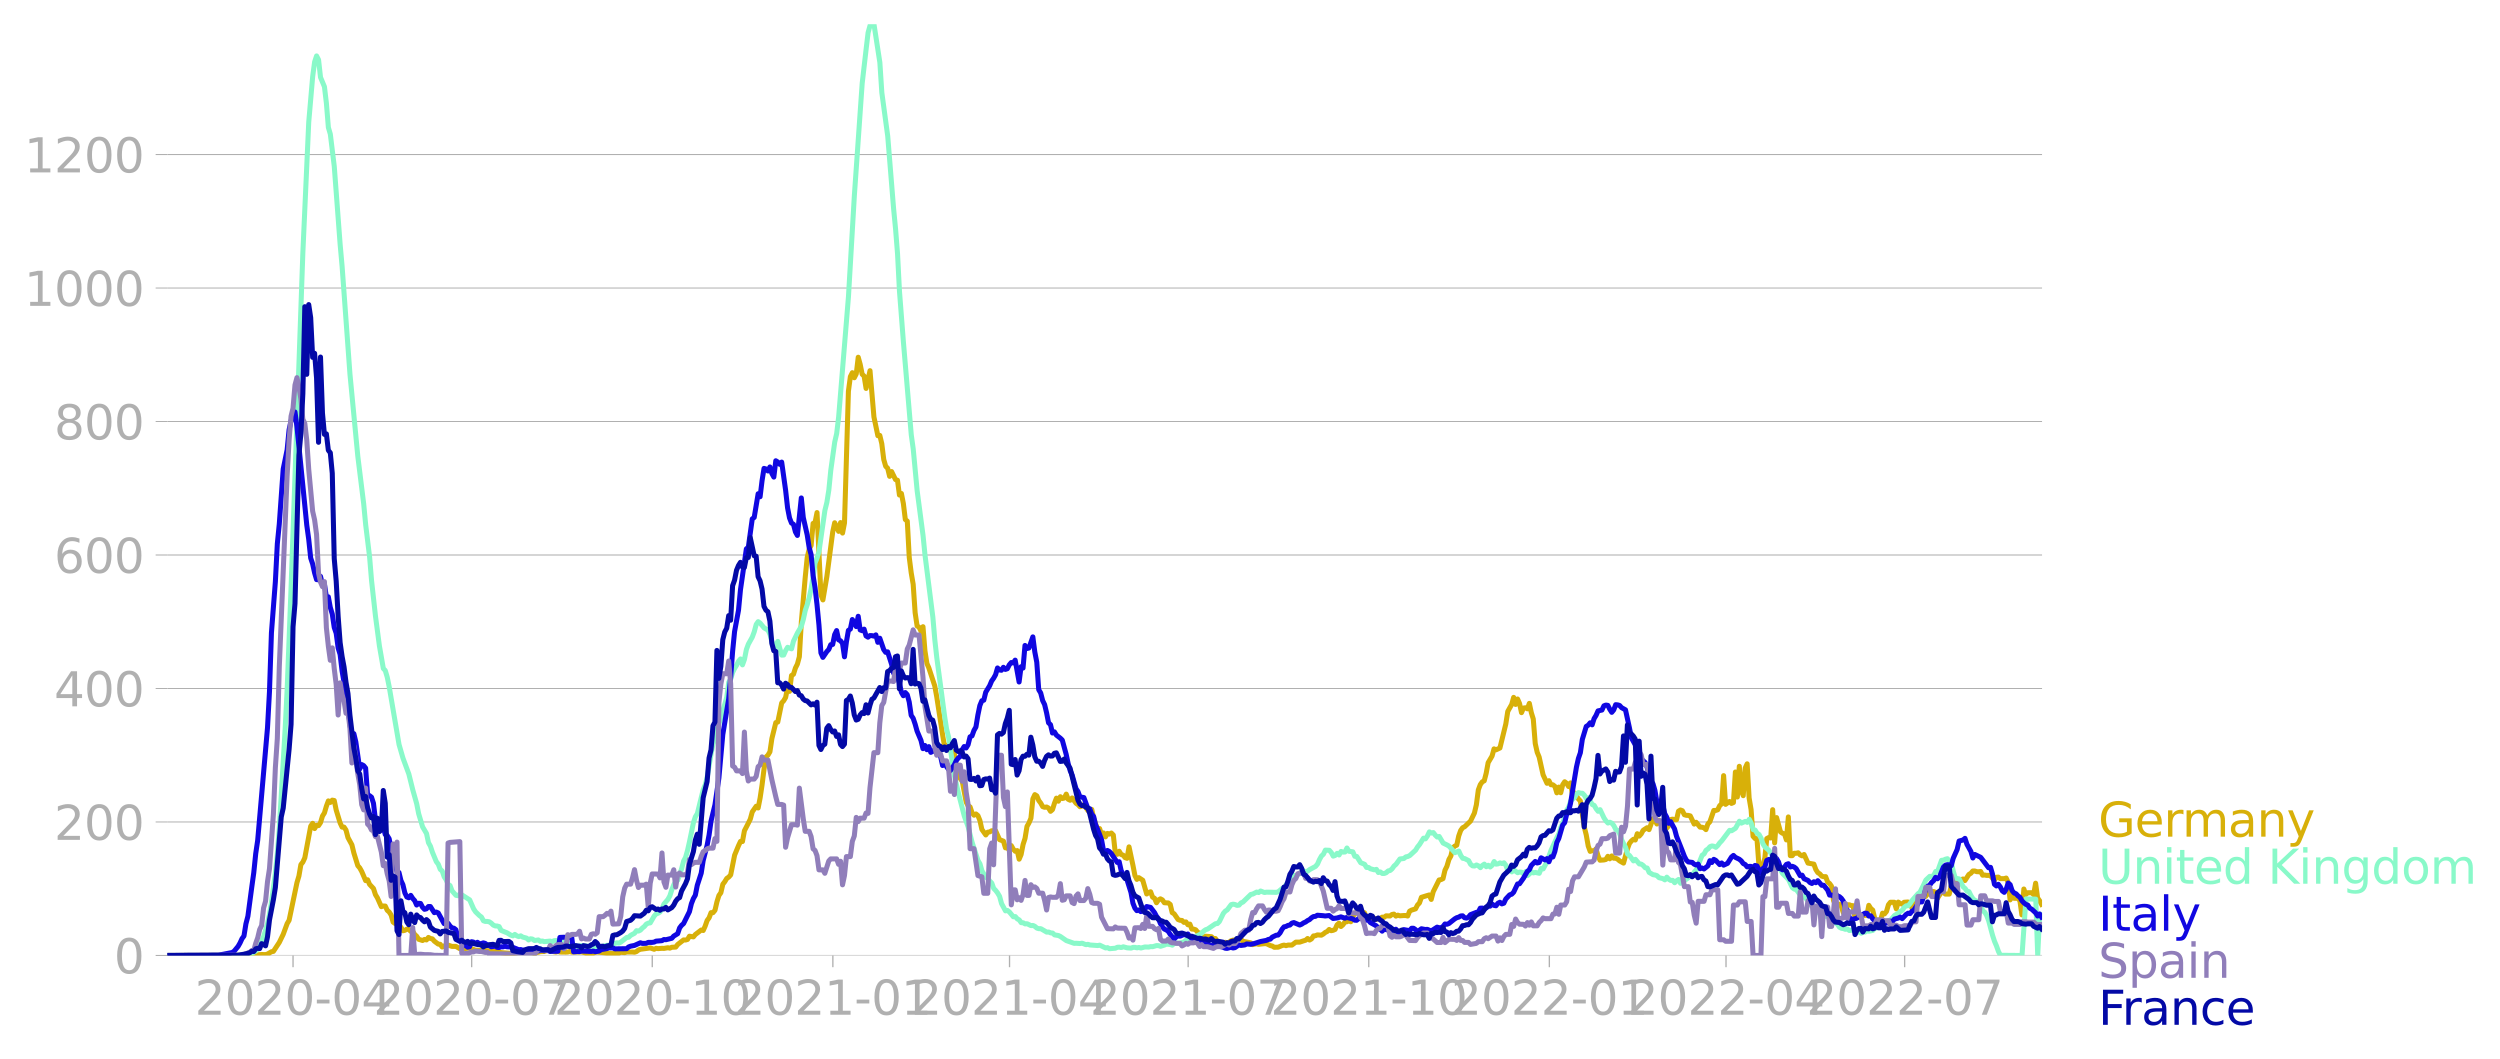 <svg xmlns:xlink="http://www.w3.org/1999/xlink" width="992.186" height="420.211" viewBox="0 0 744.14 315.158" xmlns="http://www.w3.org/2000/svg"><defs><style>*{stroke-linejoin:round;stroke-linecap:butt}</style></defs><g id="figure_1"><path d="M0 315.158h744.14V0H0v315.158z" style="fill:none" id="patch_1"/><g id="axes_1"><path d="M49.83 284.4h558V7.2h-558v277.2z" style="fill:none" id="patch_2"/><g id="matplotlib.axis_1"><g id="xtick_1"><g id="line2d_1"><defs><path id="m8f42b41499" d="M0 0v3.5" style="stroke:#b0b0b0;stroke-width:.4"/></defs><use xlink:href="#m8f42b41499" x="87.225" y="284.4" style="fill:#b0b0b0;stroke:#b0b0b0;stroke-width:.4"/></g><g style="fill:#b0b0b0" transform="matrix(.14 0 0 -.14 57.977 302.038)" id="text_1"><defs><path id="DejaVuSans-32" d="M1228 531h2203V0H469v531q359 372 979 998 621 627 780 809 303 340 423 576 121 236 121 464 0 372-261 606-261 235-680 235-297 0-627-103-329-103-704-313v638q381 153 712 231 332 78 607 78 725 0 1156-363 431-362 431-968 0-288-108-546-107-257-392-607-78-91-497-524-418-433-1181-1211z" transform="scale(.016)"/><path id="DejaVuSans-30" d="M2034 4250q-487 0-733-480-245-479-245-1442 0-959 245-1439 246-480 733-480 491 0 736 480 246 480 246 1439 0 963-246 1442-245 480-736 480zm0 500q785 0 1199-621 414-620 414-1801 0-1178-414-1799Q2819-91 2034-91q-784 0-1198 620-414 621-414 1799 0 1181 414 1801 414 621 1198 621z" transform="scale(.016)"/><path id="DejaVuSans-2d" d="M313 2009h1684v-512H313v512z" transform="scale(.016)"/><path id="DejaVuSans-34" d="M2419 4116 825 1625h1594v2491zm-166 550h794V1625h666v-525h-666V0h-628v1100H313v609l1940 2957z" transform="scale(.016)"/></defs><use xlink:href="#DejaVuSans-32"/><use xlink:href="#DejaVuSans-30" x="63.623"/><use xlink:href="#DejaVuSans-32" x="127.246"/><use xlink:href="#DejaVuSans-30" x="190.869"/><use xlink:href="#DejaVuSans-2d" x="254.492"/><use xlink:href="#DejaVuSans-30" x="290.576"/><use xlink:href="#DejaVuSans-34" x="354.199"/></g></g><g id="xtick_2"><use xlink:href="#m8f42b41499" x="140.395" y="284.4" style="fill:#b0b0b0;stroke:#b0b0b0;stroke-width:.4" id="line2d_2"/><g style="fill:#b0b0b0" transform="matrix(.14 0 0 -.14 111.147 302.038)" id="text_2"><defs><path id="DejaVuSans-37" d="M525 4666h3000v-269L1831 0h-659l1594 4134H525v532z" transform="scale(.016)"/></defs><use xlink:href="#DejaVuSans-32"/><use xlink:href="#DejaVuSans-30" x="63.623"/><use xlink:href="#DejaVuSans-32" x="127.246"/><use xlink:href="#DejaVuSans-30" x="190.869"/><use xlink:href="#DejaVuSans-2d" x="254.492"/><use xlink:href="#DejaVuSans-30" x="290.576"/><use xlink:href="#DejaVuSans-37" x="354.199"/></g></g><g id="xtick_3"><use xlink:href="#m8f42b41499" x="194.15" y="284.4" style="fill:#b0b0b0;stroke:#b0b0b0;stroke-width:.4" id="line2d_3"/><g style="fill:#b0b0b0" transform="matrix(.14 0 0 -.14 164.902 302.038)" id="text_3"><defs><path id="DejaVuSans-31" d="M794 531h1031v3560L703 3866v575l1116 225h631V531h1031V0H794v531z" transform="scale(.016)"/></defs><use xlink:href="#DejaVuSans-32"/><use xlink:href="#DejaVuSans-30" x="63.623"/><use xlink:href="#DejaVuSans-32" x="127.246"/><use xlink:href="#DejaVuSans-30" x="190.869"/><use xlink:href="#DejaVuSans-2d" x="254.492"/><use xlink:href="#DejaVuSans-31" x="290.576"/><use xlink:href="#DejaVuSans-30" x="354.199"/></g></g><g id="xtick_4"><use xlink:href="#m8f42b41499" x="247.905" y="284.4" style="fill:#b0b0b0;stroke:#b0b0b0;stroke-width:.4" id="line2d_4"/><g style="fill:#b0b0b0" transform="matrix(.14 0 0 -.14 218.657 302.038)" id="text_4"><use xlink:href="#DejaVuSans-32"/><use xlink:href="#DejaVuSans-30" x="63.623"/><use xlink:href="#DejaVuSans-32" x="127.246"/><use xlink:href="#DejaVuSans-31" x="190.869"/><use xlink:href="#DejaVuSans-2d" x="254.492"/><use xlink:href="#DejaVuSans-30" x="290.576"/><use xlink:href="#DejaVuSans-31" x="354.199"/></g></g><g id="xtick_5"><use xlink:href="#m8f42b41499" x="300.492" y="284.4" style="fill:#b0b0b0;stroke:#b0b0b0;stroke-width:.4" id="line2d_5"/><g style="fill:#b0b0b0" transform="matrix(.14 0 0 -.14 271.244 302.038)" id="text_5"><use xlink:href="#DejaVuSans-32"/><use xlink:href="#DejaVuSans-30" x="63.623"/><use xlink:href="#DejaVuSans-32" x="127.246"/><use xlink:href="#DejaVuSans-31" x="190.869"/><use xlink:href="#DejaVuSans-2d" x="254.492"/><use xlink:href="#DejaVuSans-30" x="290.576"/><use xlink:href="#DejaVuSans-34" x="354.199"/></g></g><g id="xtick_6"><use xlink:href="#m8f42b41499" x="353.662" y="284.4" style="fill:#b0b0b0;stroke:#b0b0b0;stroke-width:.4" id="line2d_6"/><g style="fill:#b0b0b0" transform="matrix(.14 0 0 -.14 324.414 302.038)" id="text_6"><use xlink:href="#DejaVuSans-32"/><use xlink:href="#DejaVuSans-30" x="63.623"/><use xlink:href="#DejaVuSans-32" x="127.246"/><use xlink:href="#DejaVuSans-31" x="190.869"/><use xlink:href="#DejaVuSans-2d" x="254.492"/><use xlink:href="#DejaVuSans-30" x="290.576"/><use xlink:href="#DejaVuSans-37" x="354.199"/></g></g><g id="xtick_7"><use xlink:href="#m8f42b41499" x="407.417" y="284.4" style="fill:#b0b0b0;stroke:#b0b0b0;stroke-width:.4" id="line2d_7"/><g style="fill:#b0b0b0" transform="matrix(.14 0 0 -.14 378.17 302.038)" id="text_7"><use xlink:href="#DejaVuSans-32"/><use xlink:href="#DejaVuSans-30" x="63.623"/><use xlink:href="#DejaVuSans-32" x="127.246"/><use xlink:href="#DejaVuSans-31" x="190.869"/><use xlink:href="#DejaVuSans-2d" x="254.492"/><use xlink:href="#DejaVuSans-31" x="290.576"/><use xlink:href="#DejaVuSans-30" x="354.199"/></g></g><g id="xtick_8"><use xlink:href="#m8f42b41499" x="461.172" y="284.4" style="fill:#b0b0b0;stroke:#b0b0b0;stroke-width:.4" id="line2d_8"/><g style="fill:#b0b0b0" transform="matrix(.14 0 0 -.14 431.924 302.038)" id="text_8"><use xlink:href="#DejaVuSans-32"/><use xlink:href="#DejaVuSans-30" x="63.623"/><use xlink:href="#DejaVuSans-32" x="127.246"/><use xlink:href="#DejaVuSans-32" x="190.869"/><use xlink:href="#DejaVuSans-2d" x="254.492"/><use xlink:href="#DejaVuSans-30" x="290.576"/><use xlink:href="#DejaVuSans-31" x="354.199"/></g></g><g id="xtick_9"><use xlink:href="#m8f42b41499" x="513.759" y="284.4" style="fill:#b0b0b0;stroke:#b0b0b0;stroke-width:.4" id="line2d_9"/><g style="fill:#b0b0b0" transform="matrix(.14 0 0 -.14 484.51 302.038)" id="text_9"><use xlink:href="#DejaVuSans-32"/><use xlink:href="#DejaVuSans-30" x="63.623"/><use xlink:href="#DejaVuSans-32" x="127.246"/><use xlink:href="#DejaVuSans-32" x="190.869"/><use xlink:href="#DejaVuSans-2d" x="254.492"/><use xlink:href="#DejaVuSans-30" x="290.576"/><use xlink:href="#DejaVuSans-34" x="354.199"/></g></g><g id="xtick_10"><use xlink:href="#m8f42b41499" x="566.929" y="284.4" style="fill:#b0b0b0;stroke:#b0b0b0;stroke-width:.4" id="line2d_10"/><g style="fill:#b0b0b0" transform="matrix(.14 0 0 -.14 537.682 302.038)" id="text_10"><use xlink:href="#DejaVuSans-32"/><use xlink:href="#DejaVuSans-30" x="63.623"/><use xlink:href="#DejaVuSans-32" x="127.246"/><use xlink:href="#DejaVuSans-32" x="190.869"/><use xlink:href="#DejaVuSans-2d" x="254.492"/><use xlink:href="#DejaVuSans-30" x="290.576"/><use xlink:href="#DejaVuSans-37" x="354.199"/></g></g></g><g id="matplotlib.axis_2"><g id="ytick_1"><path d="M49.83 284.4h558" clip-path="url(#p1931338c2b)" style="fill:none;stroke:#b0b0b0;stroke-width:.3;stroke-linecap:square" id="line2d_11"/><g id="line2d_12"><defs><path id="m2f1dbe51e1" d="M0 0h-3.5" style="stroke:#b0b0b0;stroke-width:.3"/></defs><use xlink:href="#m2f1dbe51e1" x="49.83" y="284.4" style="fill:#b0b0b0;stroke:#b0b0b0;stroke-width:.3"/></g><use xlink:href="#DejaVuSans-30" style="fill:#b0b0b0" transform="matrix(.14 0 0 -.14 33.922 289.719)" id="text_11"/></g><g id="ytick_2"><path d="M49.83 244.666h558" clip-path="url(#p1931338c2b)" style="fill:none;stroke:#b0b0b0;stroke-width:.3;stroke-linecap:square" id="line2d_13"/><use xlink:href="#m2f1dbe51e1" x="49.83" y="244.666" style="fill:#b0b0b0;stroke:#b0b0b0;stroke-width:.3" id="line2d_14"/><g style="fill:#b0b0b0" transform="matrix(.14 0 0 -.14 16.108 249.985)" id="text_12"><use xlink:href="#DejaVuSans-32"/><use xlink:href="#DejaVuSans-30" x="63.623"/><use xlink:href="#DejaVuSans-30" x="127.246"/></g></g><g id="ytick_3"><path d="M49.83 204.932h558" clip-path="url(#p1931338c2b)" style="fill:none;stroke:#b0b0b0;stroke-width:.3;stroke-linecap:square" id="line2d_15"/><use xlink:href="#m2f1dbe51e1" x="49.83" y="204.932" style="fill:#b0b0b0;stroke:#b0b0b0;stroke-width:.3" id="line2d_16"/><g style="fill:#b0b0b0" transform="matrix(.14 0 0 -.14 16.108 210.251)" id="text_13"><use xlink:href="#DejaVuSans-34"/><use xlink:href="#DejaVuSans-30" x="63.623"/><use xlink:href="#DejaVuSans-30" x="127.246"/></g></g><g id="ytick_4"><path d="M49.83 165.199h558" clip-path="url(#p1931338c2b)" style="fill:none;stroke:#b0b0b0;stroke-width:.3;stroke-linecap:square" id="line2d_17"/><use xlink:href="#m2f1dbe51e1" x="49.83" y="165.199" style="fill:#b0b0b0;stroke:#b0b0b0;stroke-width:.3" id="line2d_18"/><g style="fill:#b0b0b0" transform="matrix(.14 0 0 -.14 16.108 170.518)" id="text_14"><defs><path id="DejaVuSans-36" d="M2113 2584q-425 0-674-291-248-290-248-796 0-503 248-796 249-292 674-292t673 292q248 293 248 796 0 506-248 796-248 291-673 291zm1253 1979v-575q-238 112-480 171-242 60-480 60-625 0-955-422-329-422-376-1275 184 272 462 417 279 145 613 145 703 0 1111-427 408-426 408-1160 0-719-425-1154Q2819-91 2113-91q-810 0-1238 620-428 621-428 1799 0 1106 525 1764t1409 658q238 0 480-47t505-140z" transform="scale(.016)"/></defs><use xlink:href="#DejaVuSans-36"/><use xlink:href="#DejaVuSans-30" x="63.623"/><use xlink:href="#DejaVuSans-30" x="127.246"/></g></g><g id="ytick_5"><path d="M49.83 125.465h558" clip-path="url(#p1931338c2b)" style="fill:none;stroke:#b0b0b0;stroke-width:.3;stroke-linecap:square" id="line2d_19"/><use xlink:href="#m2f1dbe51e1" x="49.83" y="125.465" style="fill:#b0b0b0;stroke:#b0b0b0;stroke-width:.3" id="line2d_20"/><g style="fill:#b0b0b0" transform="matrix(.14 0 0 -.14 16.108 130.784)" id="text_15"><defs><path id="DejaVuSans-38" d="M2034 2216q-450 0-708-241-257-241-257-662 0-422 257-663 258-241 708-241t709 242q260 243 260 662 0 421-258 662-257 241-711 241zm-631 268q-406 100-633 378-226 279-226 679 0 559 398 884 399 325 1092 325 697 0 1094-325t397-884q0-400-227-679-226-278-629-378 456-106 710-416 255-309 255-755 0-679-414-1042Q2806-91 2034-91q-771 0-1186 362-414 363-414 1042 0 446 256 755 257 310 713 416zm-231 997q0-362 226-565 227-203 636-203 407 0 636 203 230 203 230 565 0 363-230 566-229 203-636 203-409 0-636-203-226-203-226-566z" transform="scale(.016)"/></defs><use xlink:href="#DejaVuSans-38"/><use xlink:href="#DejaVuSans-30" x="63.623"/><use xlink:href="#DejaVuSans-30" x="127.246"/></g></g><g id="ytick_6"><path d="M49.83 85.731h558" clip-path="url(#p1931338c2b)" style="fill:none;stroke:#b0b0b0;stroke-width:.3;stroke-linecap:square" id="line2d_21"/><use xlink:href="#m2f1dbe51e1" x="49.83" y="85.731" style="fill:#b0b0b0;stroke:#b0b0b0;stroke-width:.3" id="line2d_22"/><g style="fill:#b0b0b0" transform="matrix(.14 0 0 -.14 7.2 91.05)" id="text_16"><use xlink:href="#DejaVuSans-31"/><use xlink:href="#DejaVuSans-30" x="63.623"/><use xlink:href="#DejaVuSans-30" x="127.246"/><use xlink:href="#DejaVuSans-30" x="190.869"/></g></g><g id="ytick_7"><path d="M49.83 45.997h558" clip-path="url(#p1931338c2b)" style="fill:none;stroke:#b0b0b0;stroke-width:.3;stroke-linecap:square" id="line2d_23"/><use xlink:href="#m2f1dbe51e1" x="49.83" y="45.997" style="fill:#b0b0b0;stroke:#b0b0b0;stroke-width:.3" id="line2d_24"/><g style="fill:#b0b0b0" transform="matrix(.14 0 0 -.14 7.2 51.316)" id="text_17"><use xlink:href="#DejaVuSans-31"/><use xlink:href="#DejaVuSans-32" x="63.623"/><use xlink:href="#DejaVuSans-30" x="127.246"/><use xlink:href="#DejaVuSans-30" x="190.869"/></g></g></g><path d="m49.83 284.4 25.125-.085 2.921-.199 1.169.029.584-.17 1.169-.682.584-.113 1.753-2.668 1.168-2.413 1.169-3.178.584-.994 2.337-11.21.585-1.959.584-3.405.584-.738.585-1.277 1.752-9.423.585-.851.584 1.56.584-.964.585.085.584-.88.584-1.958.584-.937.585-2.015.584-1.561.584.454.585-.681.584.113.584 2.839 1.169 3.831.584 1.249h.584l.585.88.584 2.242 1.169 2.157.584 2.412 1.168 3.775.585.681.584 1.05 1.169 2.725.584-.256.584 1.363 1.169 1.248.584 1.817.584.965 1.169 2.61.584-.198.585.028.584 1.25.584.51.584.908.585 2.1.584.426.584.057.585.312.584.767.584 1.021.584-.142.585-.34.584.085.584.568.585-.029.584.965.584.511.585.908 1.168.37.584-.313.585.142.584-.738.584.312.585.114.584.68 1.168.88.585.057.584.795.584-.34h.585l.584-.228 1.169.398h1.168l1.169.68.584-.141.584.142 1.169-.142.584-.057 1.753.653h1.753l.584.114 3.506.085.584.113 1.169.398 2.921.227 1.753-.2.584-.17 4.09.143.585.198 1.753-.482 1.168-.057 1.169-.369 1.753.454.584.085.584-.17.585.17 1.753.029.584-.029.584-.17.584.199 2.922-.057 1.753.426.584-.114 1.169.028.584-.227.584-.085 4.675.454 1.168-.113.584-.029.585-.227 1.168.086.585-.17h1.752l.585.056.584-.199.584-.454.585-.227 2.921-.397 1.169.397.584-.284.584.086 1.169-.086.584.029 1.169-.199.584.114.584-.256 1.169-.057.584-.766 1.753-1.362.584.028.585-.17.584-.965 1.169.199.584-.71 1.753-1.334.584.142.584-1.305.585-1.675.584-.795.584-1.532h.585l.584-.71.584-2.526.584-1.873.585-.823.584-2.526.584-.766.585-.965.584-.397.584-.653 1.169-5.875 1.168-2.838.585-1.249.584.028.584-3.207 1.169-2.27.584-1.192.584-2.157 1.169-1.675.584.511.585-2.98.584-3.916.584-4.712.584-3.547.585-.568.584-.993.584-3.945 1.169-4.74.584-.17 1.169-5.705.584-.624.584-.994.585-2.923.584 1.107.584-4.711.585-.37.584-1.873.584-1.163.584-2.186.585-10.274 1.168-13.424.585-5.846.584-2.498.584-1.079.584-6.556.585-.283.584-2.952 1.169 24.493.584 1.504 1.169-6.896 1.752-13.34.585-2.724 1.168 2.554.585-2.611.584 3.122.584-3.009 1.169-39.222.584-4.343.584-1.163.585 1.504.584-1.164.584-4.938.584 2.128.585 2.924.584.567.584 3.662 1.169-5.28 1.169 13.766 1.168 5.59.584-.085.585 2.441.584 4.712.584 2.043.585.568.584 2.412.584-1.419 1.169 2.384.584.199.584 4.399.585-.454.584 2.98.584 4.768.585.482.584 10.785.584 4.598.584 3.406.585 8.486.584 3.916.584.37.585 1.191.584-1.334.584 7.18.584 3.747.585 1.362 1.753 5.336.584 3.207 1.753 11.381.584 3.434.584-.34.585.056.584 1.618.584.114.585.738.584 3.69 1.168 3.689.585.738 1.168 6.272.585 1.078.584.341.584 1.731.585.738.584-.369.584.483.584 1.447.585 2.668 1.168 1.646.585-.823.584-.085.584-.34h1.169l1.168 2.639 1.169.454.584 1.987.584-.029.585.766.584-1.39.584 1.05.585.624.584-.198.584 2.554.585-1.39.584-2.98.584-1.817.584-3.576.585-1.022.584-1.39.584-5.79.585-1.25.584.37.584 1.39.584.767.585 1.05.584.198.584-.085.585.313.584.964.584-.51.585-1.902.584-1.504.584.908.584-1.334.585.54.584-.143.584-1.163.585 1.532.584.284.584-.68 1.169 1.588.584.398.584.624.585-.17.584-.483 1.169 1.76.584.483.584-.795.584 2.668 1.169 3.32.584-.283.585 1.76.584-.455.584 1.164.584-1.022.585.199.584-.313.584.596.585 5.336.584.397.584-.908.584.965.585.199.584.738.584.198.585-3.405 1.168 5.506.585 3.008.584 1.164.584-.511 1.169.766 1.168 4.087.585-.454.584-.199.584 1.59.584.34.585 1.334.584-.851.584-.312.585.312.584.851 1.169.057.584.454.584 2.44.584.341 1.169 1.703.584.227.585.057.584.568.584-.142.584.851.585-.198.584 1.475.584.029.585.198.584.738.584.227.585.909.584.567.584-.539 1.753.142.584.568.585-.029.584.88.584.369 1.169.113.584-.227.584.256.585-.284.584-.454.584-.17 1.169-.086 1.168-.17.585.596 2.337.454.584.54 1.169-.256.584.17 1.753-.198h.584l1.169.567.584.142.584.37 1.169-.03 1.169-.482.584-.142.584.17.584-.17h1.169l1.169-.88h1.168l1.169-.397.584-.17.584-.51.585.453.584-.34.584-.88.585-.057.584-.255 1.168.085.585-.34.584-.483.584-.284.585-.596.584.369.584-.114.584-.255.585-1.362.584-.511.584.993.585-.51.584-.852.584-.029.585-.369.584.341 1.168-2.611.585.028.584.284.584.085.585-.567.584.113.584 1.362 1.169-.34.584.54.584.084.585.312.584-.255.584-.028.584-.37.585.03.584-.427 1.169.057.584-.454.584-.113.585.596.584-.284.584.198 1.169-.085h.584l.584.142.585-1.447.584-.312 1.168-.37.585-1.135.584-.624.584-1.675 1.753-.539.585-.17.584 1.334.584-2.27 1.753-3.52.584-.114.585-.283.584-2.498.584-1.192.584-1.987.585-1.05.584-2.44.584-.511.585-.284.584-2.725.584-1.646.585-.823.584-.284 1.753-1.674 1.168-2.413.585-2.469.584-4.427.584-1.561.584-.823.585-.313.584-2.242.584-3.15 1.169-1.987.584-2.128.584.284 1.17-.54 1.752-7.152.584-3.746 1.169-2.072.584-2.1.584 2.1.585-1.618.584 1.334.584 2.725.585-1.362.584-.086.584.313.584-1.618.585 2.753.584 1.901.584 7.294.585 2.611.584 1.42 1.169 5.278 1.168 2.526.584-.766.585 1.192.584.029.584.454.585 1.93.584-1.703.584 1.674.584-2.384.585-.88.584.454.584.965.585-1.078.584 3.604.584-.624 1.169 1.788.584.624 1.169 7.777.584 2.327.584 3.292.585 1.59.584-.199.584.057.584-.596.585 2.072.584 1.305 1.169-.085.584-.142.584-.937.584.738.585-.851.584.681h.584l.585.284.584.51 1.169.654 1.168-4.258.584-1.589.585-.738.584-.482.584.198.585-1.873.584.71.584-.653.584-1.079 1.17-.766.583.568 1.169-3.264.584.51.585 1.08.584-1.136.584.454.584-.057.585 2.015.584-.056.584-.682.585-1.844.584-.142.584.17h.584l.585-2.526.584-.369.584.227.585 1.192.584.17.584.029.585.142 1.168 2.44.584-.539 1.169 1.448.584.028.585.17.584.54.584-1.703.584-.625 1.169-3.377h.584l.585-.199.584-1.22.584-.54.585-8.4.584 8.543 1.168-.852.585.568.584-.256.584-9.082.585 7.436.584-9.138.584 7.265.584 1.476.585-8.202.584-1.277.584 10.16.585 3.463.584 7.946.584.653.584.057.585 8.003.584.37.584-.398.585-2.185.584-5.818.584-.313.585.142.584-8.429.584 9.877.584-7.521 1.169 4.257.584.397.585.17.584 1.817.584-6.84.584 11.523h.585l.584-.71h.584l.585-.142.584.625.584.284.585-.398 1.168 2.555 1.753.312.584 1.617.585.909.584.369.584.68.584.171.585-.028.584 1.589.584.454.585.823.584 4.229.584 1.334.585-.199.584-.028.584.653.584 1.901.585.142.584-2.526h.584l.585.227.584.057.584 3.803.584-1.533.585 1.164.584-.426.584-.113 1.169-.029.584-2.98.584.937.585.483.584 2.469.584.539 1.169.028.584-2.128.585.227.584-.71.584-2.015.584-.738h1.169l.584 1.959.585-2.016.584.426.584.17.584-.539 1.17-.085.583.312.585 1.505.584-.71.584-1.334 1.753-.17.584-1.788.585.51.584-1.05.584.455.585-.852h.584l.584.227.584 1.788 1.169-1.816.584.057.585.51h1.168l.585-2.412.584-1.277.584.568.584-1.136 1.169-.028.584-.199.585.454 1.168-1.816.584-.34.585-.682h.584l.584.199.585.028.584-.085.584 1.107.584-.057.585.114h1.168l.585.851.584.596.584-.88.585-.056.584.454h1.168l.585-.17.584 1.277.584 5.222.585-1.05.584.567h1.168l.585.767.584 4.172.584-7.692.585 1.646.584-.539h1.169l.584.568.584-3.406.584 4.37.585.824.584 1.078h0" clip-path="url(#p1931338c2b)" style="fill:none;stroke:#d8b009;stroke-width:1.5;stroke-linecap:square" id="line2d_25"/><path d="m49.83 284.4 21.035-.057 3.505-.369.585-.17 1.168-.71.584-.596.585-.823 1.168-2.894 1.169-3.775.584-2.895.585-3.491 1.168-8.713.584-5.818.585-7.464 1.753-29.858.584-11.466 1.168-30.453 3.506-99.561 1.753-38.94 1.169-13.537.584-4.4.584-1.759.585 1.135.584 5.222 1.168 2.81.585 4.91.584 7.209.584 1.987 1.169 9.564 1.753 23.273.584 6.527 2.337 32.071 2.337 24.437 1.753 14.19.585 6.159 1.168 9.593.584 7.067 1.17 10.586 1.168 8.855 1.168 6.726.585.625.584 1.986.584 2.867 2.922 17.142 1.168 4.059 1.753 4.74 1.169 4.71 1.168 4.144.585 2.952 1.168 3.917 1.169 1.986.584 2.725.584 1.05.585 1.788 1.168 2.81.584.766.585 1.533.584.482.584 1.731.585.88.584 1.334.584.398.585 1.56 1.168 1.334.584.114.585-.51.584.255 2.337 1.504 1.169 2.668.584.88 1.169 1.135.584.425.584 1.107.584.199h.585l.584.113.584.398.585.567.584.256.584.028.585.17.584 1.136 1.168.482.585.227 1.168.71.585.198.584-.425.584.425.584.228.585-.228.584.37 1.169.312.584.539.584-.34.585.084.584.426 1.168-.17.585.426.584-.114.584.199 1.753-.17.584.198.585-.312.584-.057.584.17.585-.028 1.753.369 1.168.482 1.169.54.584-.057.584.312 1.169-.284.584.114.584-.057 1.169.284.584-.256.585.313 1.168.113 1.753-.312 1.169-.284.584.029 2.337-.767.584.085.585-.283 1.753-1.391.584-.057.584-.567 1.169-.625.584-.766.584.113.585-.283.584-.625.584-.454.585-.71.584-.283.584-.085 1.169-2.015.584-.653.584-.199.585-.369.584-.993.584-1.39 1.169-1.363.584-1.05.584-1.845.585-1.476.584-.993.584-.37 1.169-3.433.584-2.242.584-1.107.585-2.072.584-2.583 1.169-5.648.584-1.788.584-.936 1.753-7.152.584-1.391.585-2.214 1.168-7.038.585-2.952.584-1.59.584-2.61 1.169-3.605 1.168-4.03.585-2.1.584-4.428.584-.936.584-1.987.585-1.192.584-.937.584-1.192.585-.68.584 1.759.584-1.618.584-2.952.585-1.589 1.168-2.1.585-1.59.584-2.185.584-.823.585.426 1.168 1.419 1.169.681.584 1.249 1.169 4.427 1.168-2.327 1.169 4.087.584-.028.584-1.334.585-.965 1.168.454.585-2.3 1.168-2.412 1.169-2.015.584-2.015.584-2.696.585-1.731.584-2.1.584-2.697.584-3.462.585-4.172.584-1.42.584-1.986 1.753-12.204.585-2.384.584-3.661.584-5.903 1.169-8.373.584-2.554.584-4.91 2.922-35.789 1.753-30.056 2.337-33.518 1.168-10.132.585-4.91.584-2.129.584-.283.585-.114 1.752 11.41.585 8.94 1.753 12.941 1.752 21.627.585 6.045.584 7.322.584 11.268 1.169 15.07 2.337 27.587.584 4.229 1.169 12.43 1.753 13.311.584 5.847 2.337 18.476.585 6.755.584 5.279 1.169 8.713 1.168 8.798.584 3.746.585 2.384 1.753 11.552 1.168 5.08 1.753 6.868 1.169 3.292 1.168 4.57 1.753 5.392.584.994.585 2.071 1.168 1.959.585.284.584.823.584.567.584 1.618.585.596.584.766.584.994.585 2.157 1.168 2.157.584-.114.585.454 1.168 1.42.585-.058.584.682.584.312.585.823.584.028.584.34.584-.056 1.169.568.584-.057.585.284.584.51.584.17h.584l1.17.682.583.34.585-.028.584.256.584.056.585.54 1.168.198.584.284 1.753 1.22 2.337.824.585-.029 1.168.085.585-.113 1.168.454.585-.114.584.2 2.337.17.584-.114 1.753.823.584-.085.585.312 1.753-.142.584-.284.584-.028.584.113.585-.227 1.168.312 1.169.086.584-.227h.585l.584.141.584-.113.584.17 1.169-.312 1.169.028.584-.141.584.028 1.169-.34.584.028.584.198 1.169-.369.584-.283 1.169.113.584.199.584-.568.585-.113.584.085.584-.057 1.169-.34.584-.483.584.028 3.506-1.73.585-.427.584-.596.584-.397.584-.199 2.338-1.589.584-.057.584-.596 1.169-2.412.584-.681.584-.37 1.169-1.56.584-.142.584.113.585.256.584-.085.584-.653.585-.256 2.337-2.27.584-.114 1.169-.596.584.142.584-.454 1.169.454.584-.113 2.922.057.584-.17 1.169-.994.584-.255.584-.852.584-.369 1.169-1.958.584-.454.585.056 1.168-.624.584-.482.585-.284.584.34.584-.283.585-.455 1.753-.936.584-.71.584-1.334.584-1.05.585-.539.584-1.22 1.169.056.584.653.584 1.079.584-.199.585-.624.584.482.584-1.05.585.199.584-.029.584-1.192.585.965 1.168.17.584 1.334.585.057 1.168 1.845 1.169.482.584.937h.584l.585.397 1.168.313.585-.142.584.936.584-.17.584.454h.585l.584-.227.584-.54.585-.113.584-.51.584-.824.585-.51 1.168-1.59 1.169-.142.584-.482.584-.114.585-.284 1.752-1.617.585-.965.584-.71 1.169-1.873.584.199.584-.852.585-1.22.584.34.584-.141.584.766.585.567.584-.17 1.169 1.958 1.168.568.584.34 1.753 1.959 1.169-.483.584 1.306.585.851.584.086 1.168.596.585 1.106.584.455.584.056.585-.312.584.256.584.539.584-.653.585-.397.584.766.584-.426.585.511.584-.51.584-1.108.584.767.585-.085.584-.284.584.198.585-.227.584.767.584 1.532.585-.567.584.965.584-.568 1.169.823.584-.199.584.057.585.511.584-.681.584 1.163.584-.482.585-.653.584.34.584-.141 1.169.255.584-1.447.585.142 1.168-2.186 1.169-3.349 1.753-3.803.584-1.107.584-1.986.584-1.22 1.169-3.86.584-.88.585-1.817.584-.624.584-.397.585-1.107.584-.37.584.171.584.028.585.596.584.994.584-.256 1.169 2.015.584.256.584 1.022.585.737.584-.482 1.169 2.47.584.879.584.624.584-.227.585.284.584.71.584 1.163.585.284.584.965.584 1.845 1.169 2.27.584 1.93.584.454 1.169 1.59.584-.454 1.169 1.362.584.057.584.425.585.653.584.085.584 1.306 1.169.681.584.085.585.199.584.596 1.168.284.585.369.584-.795.584.624.585.34.584-.027.584.71.584-.569.585-.397.584 1.135 2.337-1.646.585-.482.584-.142.584-1.079.584-.652 1.753-4.343.585-.397.584-1.107.584-.369.584-.681.585-.227.584.113.584.313.585-.568.584-.795.584-.596 2.337-3.093.585.113 1.168-.738 1.169-2.1.584.568 1.169-.511.584.284.584-.908.585 1.106.584 1.959.584.142.584.936.585.37.584 1.078.584 1.73.585.91 1.168.992.585.852 1.168 2.1 1.753 2.895.584 1.078 1.753 1.76 1.169 2.47.584.397.584.17 1.169 1.59 1.169.567.584.51.584.824.584 1.022 1.169.624 1.753 2.072.584-.085 1.169.823.584.113 1.169 1.022.584.057.584.794.585.398.584.851.584.312.584.085.585.228.584-.114.584.454 1.169-.113.584.255.584.482.585-.368.584.567.584-.426.585.086.584-.37.584.114 1.169-.255.584-.738.584.028.585-.284.584-.056.584-.341 1.169-1.277.584-.256.584-.113 1.169-1.39 1.169-.682.584-.54.584-.34.584-.908.585-.426.584-.028.584-.681.585-.88 1.753-2.015.584-.426 1.168-2.355.585-1.278 1.168-1.106.585.028.584-.312.584-1.164.584-.028 1.169-3.293.584-.056.585-.284.584-.142.584.851.585.455.584 2.497.584 1.987 1.169.227 1.168 2.355.585.483.584.823.584.142.584 1.192.585.908.584.483.584.227.585.425.584.823.584 1.647.584.369.585 1.021.584 1.533 1.169 4.37.584 1.789.584 1.362.585 1.646.584 1.135 6.427.057 1.169-16.83 2.921.057.584 16.716.585-12.175h.584" clip-path="url(#p1931338c2b)" style="fill:none;stroke:#89f9c9;stroke-width:1.5;stroke-linecap:square" id="line2d_26"/><path d="m49.83 284.4 15.192-.085 4.09-.795.584-.397 1.169-1.42.584-1.02.584-1.278.584-.795.585-3.633.584-2.242 1.169-8.77.584-4.2.584-5.705.584-3.945 2.922-33.518.584-10.7.585-17.54 1.168-15.183.584-11.296.585-5.903 1.168-16.376 1.169-5.705.584-5.988.584-2.668 1.17-2.611.583 4.342 2.922 29.318.584 4.257.584 5.563.585 1.76.584 2.667.584 1.987.585.057.584-1.022.584 2.412.584-.141.585 3.888.584-.057.584 3.179.585 1.93.584 4.001.584 1.732.585 4.399.584 1.901.584 4.91.584 3.434.585 4.314.584 3.236 1.169 9.366.584-1.675.584 2.44 1.169 8.061.584-1.305.584.312.585.738.584 7.947.584.255.584.454.585 1.816.584 4.939.584.34.585.029.584 1.163.584.568.585 2.27.584.284.584.965 1.169 6.187.584.965.584 2.697.585.198.584 2.384.584 1.25.584 2.44.585 1.22.584.227.584-.71.585.909.584.653.584 1.305.585-.51.584.056.584 1.107.584.624.585-.141.584-.682h.584l1.169 1.817.584-.17.584.255 1.753 3.179.585-.37.584.256.584.823.585.568.584.085.584.454.584 2.1.585.908.584.483.584 1.164.585.056.584.483.584-.142.584-1.476.585.114.584.425.584-.369.585.426.584-.057.584-.198.584.17.585.51.584.086.584.397 1.169-.198.584.369.585.056.584-.227.584.029.584-.199.585.17 1.168.057.585.114 1.168.454.584.255.585-.057 1.168.34.585.086.584.199.584-.114 1.169-.085.584-.199.584.17 1.169-.198.584.17.585-.227 1.168.398 2.337-.029.585-4.115 1.168-.057 1.753.114.584-.17.585 4.399 1.168-.086.585.029.584-.17 2.921.113.585-.114.584.2 1.169-.2.584-.425 1.753-.312.584-.228 1.169.029.584.284 3.506-.057.584-.51.584-.228 1.169-.227 1.753-.795.584.199 1.169-.028.584-.284h1.168l.585-.085.584-.284 1.753-.142.584-.34.584.056 1.753-.426.585-.652 1.168-.71.585-1.731.584-.766.584-.511 1.753-3.548.584-2.384.585-1.504.584-1.022.584-2.952 1.169-3.604.584-3.746 1.169-4.513.584-3.065.584-4.144 1.169-4.881 1.168-7.919 1.169-12.998 1.753-10.615.584-6.443.584-7.69.585-5.904 1.168-6.33.585-6.101 1.752-12.176.585-.482 1.168-8.43.585-.454 1.168-7.038.585.88.584-4.797.584-3.633.584.17.585.597.584-1.192.584 1.93.585 1.078.584-4.853.584.369.584.681.585-.653 1.168 8.373.585 5.25.584 3.009.584 1.504.585.369.584 2.27.584 1.05 1.169-11.153.584 5.79 1.169 5.193.584 3.746.584 2.157.584 6.188.585 3.604.584 5.052.584 6.102.585 8.287.584 1.334 1.169-1.731.584-.625.584-1.419.584-.085.585-2.923.584-1.192.584 2.753.585.284.584.766.584 4.002.584-4.484.585-3.378.584-.397.584-2.838.585.936.584 1.164.584-3.065.584 4.058.585.227.584-.454.584 2.015.585.37.584-.483.584.028.585.142.584-.369.584 2.214.584-1.22 1.169 3.377.584.823.585-.142 1.168 3.661.584 2.583.585 1.192.584-.256.584 2.016.585 2.838.584 1.021.584-.936.585.624.584 2.186.584 3.973.584.851.585 1.732.584 2.1 1.169 2.781.584 2.441.584-.937.584 1.25.585-.909.584 1.703.584-.312 1.169-1.022.584 1.447.585 1.107.584 2.696.584-.823.584 1.136.585.794.584.37 1.169-1.704.584-1.248.584-.767.584-.425.585-2.044.584-.936.584.425.585-.965.584-2.355.584-.284.585-1.618.584-1.022.584-3.576.584-2.81.585-1.418.584-.17.584-2.385 1.169-1.93.584-1.39.584-.823.585-1.05.584-2.016.584.596.585.086.584-.88.584.624.584-.199.585-1.163.584-.681.584.113.585-.823 1.168 6.5.585-4.542.584.398.584-6.727.584.909.585-.142 1.168-3.32.585 4.483.584 3.037.584 8.202.584.965.585 2.27.584 1.193.584 2.44.585 2.98.584.568.584 2.47.585-.341.584.965 1.168.908.585.568 1.168 4.285.585 2.725.584 2.072.584 1.277 1.169 4.115.584.852.584 1.589 1.169.199 1.169 3.178.584.142.584 1.618.584.71.585 2.497.584 1.306 1.169 3.065.584 3.207.584 1.05.584-1.022.585.312.584.596 1.753 2.64.584-.199.584 2.611.585 1.192 1.168 1.59 1.169 3.746.584 3.179.585 1.504.584.738.584-.199.584.483.585-.256.584-.426.584-.823 1.169.256 1.168 1.532.585 1.107.584.71.584 1.447.585.965.584.681.584.256.585.426.584.908 1.168 1.39.585-.596.584-.34.584.085 1.169-.51.584.17.584-.313.585.795.584.51.584.058.585-.086.584.511 1.169.511.584.085.584.284.584.142.585.51.584.114.584-.255.585.113.584.398.584-.029 1.169.284.584.284.584.057 1.169-.34.584.226.584-.113 1.17-.823.583.17 1.169-.142.584-.312 1.169.113 1.168-.255 1.753-.568 1.169-.227.584-.113.584-.284.585-.085.584-.596 1.169-.568.584-.057.584-.652.585-1.079.584-.71.584-.113.584-.312.585-.114.584-.567.584-.17 1.753.737.584-.255.585-.397.584-.256.584-.426.585-.283.584-.54.584-.369.585-.056.584-.34 1.753.141.584.085 1.169-.142 1.168.88 1.169-.142 1.168-.34 1.169.397.584-.227 1.753.426.584.397.585.028.584-.51 1.169.028.584.113.584.34h.584l.585.71 1.753.965.584.682.584.283.584.625.585-.596 1.168.255 1.753.114.585-.34.584.907.584.085.584-.283.585-.596 1.753.312.584-.71h.584l.584.398.585.624 1.168-.88 1.169.227.584-.056 1.169.482 1.753-1.135.584.17h.584l.585-.34.584-.767.584.085.584-.227 1.753-1.39.585-.341.584-.17.584-.34.585-.058.584.568.584.114.584-.284.585-.738 1.753-.681.584-.085.584-1.164.584-.028.585.141.584-.17.584-.51.585-.03.584-.652.584.426.584.113.585-.766.584-.284.584.483.585-.199.584-1.249 1.169-1.248.584-.17.584-.597 1.169-2.469.584-.057 1.169-1.646 1.168-2.043.584-.483.585-1.277 1.168-1.192.585.454.584-.142.584-1.39 1.169.624.584-.397.584.936.585-1.476.584.057.584-1.618.585-2.696.584-1.192 1.168-4.002.585-.68.584-2.47.584-.993.585-2.328 1.168-7.237.585-3.519.584-2.583.584-1.703.584-3.973 1.169-3.86.584-.369.585-.71.584.597.584-1.845.584-.965.585-1.334 1.168-.255.585-1.25.584-.226.584.085.584 1.164.585.908.584-.71.584-1.56.585.056.584.17.584.653 1.169.653 1.168 5.335.585 3.009 1.753 3.122.584 3.008.584.142 1.169 1.05.584 1.42 1.169 4.143.584.738.584 2.015.585 3.434.584 1.192 1.168-.255.585 2.526.584 1.078.584 1.817.585-.483 1.168 2.157.584 2.185 1.753 4.428.585 1.532.584 1.136.584.539 1.169.142.584.54.584.226.585-.255.584 1.362.584-.199.585.284 1.168-.936.584-1.533.585.54.584-.937.584.312 1.169 1.249.584-.483.585.653 1.168-.54 1.169-1.872.584-.483.584.568 1.169.567.584.483.584.794.585.284.584.71.584-.142h.585l.584.312.584-.596.584.142 1.17 2.214.583-1.42.585-.482.584-1.958.584-.284.585.17.584-.397.584-.54.584.54.585.993.584 1.959.584.369 1.169-1.618.584-.199.584.965.585-.199.584.228.584.482 1.169 2.072.584-.142.585 1.05 1.168.51.584.625.585.284.584-.51.584.283.585-.596 1.168 1.362h.584l1.169 1.42.584 1.504.585-.029.584.398.584-.823.585.71.584.198.584.51.584.824.585 2.213.584.426.584 2.214.585.54h.584l1.168-.341.585-.596.584-.142 1.169-.71.584.028.584.824.584-.086.585.909.584.567 1.753.965.584-.51.585.312.584-.057 1.168-.596.585.142.584-.738 1.169-.312.584-.284.584.454 1.169-1.249.584-.369.584.114.585-.71.584-.34 1.753-2.782.584.37 1.169-3.719.584-.965.584-.312.585-.823.584-.51.584-.994.584.425.585-.539 1.168-2.923.585-.596.584-.142.584.057.585.227.584-2.186 1.168-2.61.585-2.527 1.168-.312.585-.482.584 1.788 1.168 2.1.585 1.958.584-1.05 1.753.852 2.337 3.093.584-.113.585 2.015.584 3.037.584.482.585-.482.584.794.584 1.164.584.426.585-.937.584-1.816.584.454.585 1.788.584.71.584.226.584.625.585.425.584 1.022.584.625.585.454.584.227.584.908.585.312 1.168 1.079.584.936.585-.596.584.908h0" clip-path="url(#p1931338c2b)" style="fill:none;stroke:#1007e1;stroke-width:1.5;stroke-linecap:square" id="line2d_27"/><path d="m49.83 284.4 21.619-.085 1.168-.199 1.753-.681.585-.51h.584l.584-2.158.584-1.618.585-2.469.584-1.192.584-5.222.585-2.015.584-5.846.584-3.832 1.169-16.262.584-13.794.584-8.684.585-21.258 2.337-56.961.584-10.615.584-7.124.585-2.384.584-6.896.584-2.186.585 2.697.584 3.604.584 6.045.585 1.25.584 4.994.584 8.685 1.169 12.488.584 2.582.584 4.343.585 11.466.584 2.696.584 1.362.584-1.504.585 13.737.584 5.477.584 4.2.585-3.689.584 6.159.584 4.74.585 9.081.584-9.564.584 3.462.584 1.93.585 3.662.584-.511.584 4.881.585 10.416.584-5.08.584 3.52.584 4.739.585 3.292.584 5.932.584 1.56.585-6.499.584 10.729.584.596.584 1.163.585.256.584 1.703.584-.114 1.169 4.711.584 4.059.585-.653.584 3.037.584 2.1.584 4.683.585-15.61.584 1.533.584-2.1.585 33.745h3.505l.585-8.316.584 8.032 1.753-.085 1.168.114 1.753.028 1.169.17 2.921.057h.585l.584-33.462.584-.198 2.922-.227.584 33.234.584.114 1.169-.085 1.168-.426.585-.028.584-.256 1.169.142h.584l1.168.284.585-.029.584.426 6.427.085 1.753.085 5.259-.028 1.168-1.39 1.169.141 1.753-.028.584-1.306.584.596.585.085.584-.709.584-.255h1.169l.584 1.248.585-.539.584-3.661.584.284.584-.37h1.169l.584-.141.585-.795.584 2.27.584-.255.584.284h1.169l.584-1.39.585-.17.584.141.584-.426.585-4.796h1.168l.584-.426.585-.568.584.228.584-.88.585 3.86 1.752-.086.585-2.213.584-5.818.584-2.583.585-1.192h1.168l.584-1.902.585-2.412.584 3.093.584 2.214.585-.681h1.168l.585-.312.584 6.84.584-7.096.584-2.781 1.753.028.585 1.136.584-7.408.584 8.628.584 1.59.585-3.633h1.168l.585-1.59.584 5.137.584-3.774.585-.398.584.54h1.168l.585-.625.584-3.917.584 1.505.585-.426.584-.256h1.168l.585-1.76.584-1.39.584-.34.585-.511.584-.227h1.169l.584-2.838.584.823.584-41.295.585-5.535.584-3.065h1.169l.584-3.774.584 6.754.584 24.493.585.341.584 1.107h1.169l.584.795.584-12.346.584 11.608.585 2.951.584-.567h1.169l.584-.795.584-2.895.585-.51.584-2.413.584.965h1.169l1.168 5.846 1.169 5.08.584 2.271h1.169l.584.199.584 12.544.585-2.838 1.168-3.888h1.169l.584.142.584-11.012 1.169 9.139.584 3.718h1.169l.584 1.56.584 3.633.585.483.584 1.56.584 4.23h1.169l.584 1.021 1.169-3.66.584-.625h1.753l.584 1.617.585-.908.584 7.01.584-2.753.584-5.647h1.169l.584-4.541.585-1.59.584-5.534.584 1.249.584-1.022h1.17l.583-1.533.585.114.584-7.635 1.169-10.444h1.168l.584-8.855.585-5.165.584-.937 1.169-6.357h1.168l.584.142.585-3.917.584-1.93.584 2.356.585-2.015h1.168l.585-4.172.584-1.192 1.168-4.513.585 1.533h1.168l1.169 12.572.584 8.685 1.169 7.322h1.168l.585 4.74.584 2.47.584-1.477.585 1.22.584 1.93h1.168l.585 1.93.584 7.124.584-1.617.585 2.582.584-8.741h1.168l.585 4.796.584-2.81.584 6.017.585 3.69.584 13.169h1.169l1.168 8.003 1.169.37.584 4.91h1.169l.584-13.255.584-1.703.584 6.471 1.169-32.61h1.169l.584 12.602.584 2.696.584-4.37 1.17 33.603.583-4.456h.585l.584 2.951.584-.624.585.795.584-1.703.584-4.23.584 4.457h.585l.584-3.179.584.795.585-.142.584.454.584 1.419h1.169l.584 2.157.584 2.838.585-3.718.584-.17.584.113h1.169l.584-.737.584-3.321.585 4.938.584-.142.584-1.163h1.169l.584 1.986.584.313.585-2.243.584-.652.584 1.986h1.169l.584-.738.585-2.81.584 1.675.584 2.47.584.226h1.169l.584.284.585 3.832 1.752 3.434 1.753.057.585-.568.584.34 2.337.057.584 1.22.585 1.704.584-.341.584.937.585-3.662 1.168-.028.584.227.585-1.22.584 1.22.584-3.775.585 3.122 1.168.029.584.68.585.313.584-.369.584 3.236.585.51h1.168l.585-.596.584.909.584.198.584.029.585.142h1.168l.585.766.584-.284.584-.482.584.283.585-.425h1.168l.585-.37.584.625.584.823.585-.567.584.624h1.168l1.753.51.585-.368.584-.17h1.168l.585-.17.584-.455.584-.227.585.37.584-.427h1.168l1.17-1.419.583-1.56 1.169-.994h1.169l.584-3.122.584-2.129.584.057.585-1.163.584-.88h1.169l.584 1.078.584.795.584-.624h.585l.584.34h1.169l.584-.17.584-1.192.585-1.448.584-.965.584-1.958h1.169l.584-2.157.584-1.305.585-.54.584-1.419.584-.198h1.169l.584 1.56.584-.113.585.88.584.085.584-.454h1.169l.584.369 1.169 3.037 1.168 5.108h1.169l.584.852.584-.483.585-.255.584-.852.584.795h1.169l.584-.426.585 2.072.584-.34 2.337.028.584 1.39.585.625.584 1.788.584 2.327.584-.113h1.169l.584.142.585-.965.584-.511.584-.142.584-.823h1.17l.583.426.585 2.667.584.426.584-.71.585.568h1.168l.584-.198.585-.596.584.312 1.169 1.56 1.752.058.585-.88.584-.568 1.169-.823h1.168l.585 1.533.584-.086.584.341 1.169 1.05h1.168l.585-1.532.584 1.56 1.168-.993 1.753.029.585.312.584-.823.584.823.585.028.584.568h1.168l.585.596 1.753-.312.584-.511h1.168l.585-.88.584-.284.584.284 1.169-.795h1.168l.585 1.504.584-.965.584.795.585-1.192.584-.624 1.169-.029.584-2.923.584.568.584-2.186.585 1.022.584.51 1.169.03.584.51.584-1.022.584.767.585-.965.584 1.163h1.169l.584-.993.584-.568.585-.794.584.227h1.753l.584-1.362.584-.057.585-1.987.584 2.1.584-2.753h1.169l.584-.965.584-3.718.585.653.584-3.179.584-1.192h1.169l1.168-1.958.585-.993.584-1.42 1.169-.084h.584l.584-.54.584-2.781.585-1.561.584-.397.584-1.618h1.169l.584-.17.584-.738 1.17-.454.583 5.648h1.169l.584-7.692.585 1.334.584-1.646.584-5.96.584-11.04h1.169l.584-2.015.585 1.447.584-4.598.584.937.584 2.866h1.17l2.336 15.638.585 1.136h1.168l.584 13.169.585-8.515.584 4.172.584.681.585 2.1h1.168l.584-4.569.585 5.336.584.596 1.169 6.613h1.168l.585 4.57.584.113.584 3.774.584 2.413.585-6.5h1.753l.584-1.958h1.168l.585-1.476h1.753l.584 14.872h1.169l.584.454h1.753l.584-10.785h1.169l.584-.965h1.753l.584 5.847h1.169l.584 10.132h2.337l.584-17.511h.585l.584-5.308h1.753l.584-9.053.584 17.511h.585l.584-1.192h1.753l.584 3.037h1.169l.584.795h1.169l.584-7.21.584 6.018h1.169l.584-3.406h1.169l.584 7.209.584-5.62h1.169l.584 9.11.584-8.798h1.169l.584 5.762h.585l.584-4.485.584-6.698.585 8.799h1.168l.584-.142.585-4.314.584 4.484.584-1.93h1.753l.584-3.32.585 4.313h.584l.584 3.122h1.753l.584-.397h1.17l.583-1.39h1.753l.585.255h1.168l.584 1.362h1.753l.585.426h1.168l.584-.284h1.753l.585-1.164h1.168l.585-7.549h1.752l.585-2.725h1.168l.585 2.753h1.752l.585-1.419h1.168l.585-4.853h1.753l.584 2.47h1.168l.585 6.243h1.753l.584 6.045h1.168l.585-1.589h1.753l.584-7.124h1.168l.585 1.505h1.753l.584.17h1.169l.584 3.008h1.753l.584 3.434h1.169l.584.398h1.753l.584-.795h1.169l.584.114h1.753l.584.539.584.227 1.169-.085h0" clip-path="url(#p1931338c2b)" style="fill:none;stroke:#907eba;stroke-width:1.5;stroke-linecap:square" id="line2d_28"/><path d="m49.83 284.4 21.035-.057 2.337-.425 1.168-.341.585-.426.584.085.584-.823.584-.142.585.086.584-1.476.584.227.585.425.584-2.696.584-4.995 1.169-6.045.584-3.633 1.753-21.002.584-2.611 1.753-17.54.584-7.407.585-29.006.584-6.953 1.169-44.19.584-6.386.584-11.806.585-25.97.584 20.123.584-20.747.584 3.889.585 11.806.584-1.192.584 7.38.585 19.1.584-25.373.584 16.66.584 6.357.585-.142.584 4.882.584.738.585 6.102.584 25.373.584 6.726.585 10.558.584 7.72.584 4.143.584 3.122.585 4.57.584 3.349.584 6.442 1.169 9.763.584 3.066.584 3.717.585.965.584 4.286.584 3.122.585-.71.584 3.321.584 1.845.584 1.22.585-.426.584 5.393.584-4.882.585 3.974.584-.511.584-11.722.585 3.803.584 16.036.584-.738.584 7.635.585-1.306.584.34.584 15.98.585 1.134.584-10.046.584 3.121.584.426.585 2.753.584.823.584-3.15.585 1.618.584.88.584-2.271.585.624.584.17.584.739.584.51.585-.652.584.51.584 1.703 1.169.994 1.168.284.585.766.584-.738 1.169-.142.584.397 1.753.398.584 1.703 1.169.596.584-.341.584.482.585.17.584-.311.584.68.584-.17 1.753.426.585.029.584.141.584.54.584-.34.585-.086.584-.227 1.169-.114 1.168.454.585-1.617.584-.029.584.37 1.753-.029.584.426.585 2.327 1.168.255 1.753.256.584-.738 1.169-.37 1.753-.027.584-.341.584.312.585.085.584.34 1.753-.084.584.425 1.753-.908.584-.17 1.169-.057.584-.113.585-.256.584.029.584.17 1.753-.312 1.169.17.584.51.584-.68 1.169.255.584-.085.584-.426.585-.227.584-.738.584.511.585 1.079.584-.17.584-.029.584.227.585-.312 1.168-.227.585-2.895.584-.17.584-.029 1.169-.653.584-.454.584-.794.585-2.044 1.168-.369.584-.539.585-.823 1.753.114 1.168-.852.585-.88.584.17.584-.964.584-.256 1.169.823.584-.142.585.37.584-.398h.584l.584-.454.585.738 1.168-.681.585-.738.584-1.164.584-.738.585-.34.584-1.959 1.168-2.185.585-1.448.584-4.342 1.169-3.718.584-3.434.584-1.788.584 3.008 1.169-13.85 1.169-4.824.584-7.01.584-2.441.585-7.153.584-1.106.584-21.315.584 8.316.585-3.52.584-8.003.584-2.299.585-1.107.584-3.746.584 1.362.584-10.274.585-1.646.584-2.951.584-1.42.585-.936.584 1.39.584.143.584-2.924.585-.056.584-5.904 1.169 5.393.584.142.584 6.102.585 1.22.584 2.44.584 5.166.584 1.135.585.454.584 2.782.584 6.641.585 2.185.584.2.584 9.337h.584l.585.68.584 1.193.584-1.732.585.398.584.794.584.057 1.169 1.22.584-.283.584 1.334.585.198.584.994.584.454.585.113 1.168 1.164.584-.312.585.369.584-.852.584 12.857.585 1.22.584-1.192.584-.397.585-4.74.584-.766.584 1.135.584.738.585-.284.584 1.618.584-.482.585 2.866.584.625.584-.71.584-12.999.585-.34.584-.993.584 2.071.585 3.576.584 1.505.584-.227.584-1.278.585-.71.584.285.584-2.611.585 2.44.584-2.298.584-1.789.585-.368 1.752-3.122.585 1.192.584-1.136.584.085.585-4.881.584-.312.584-.653.584-.284.585-3.179.584-.227.584 9.764.585-5.308.584 1.42.584.68.585-.113.584.057.584 1.76.584-10.218.585 10.302.584-.227.584.114.585 1.362.584 3.888.584-.397 1.169 4.598.584 1.192.584.227.585 2.214.584 4.427.584.908.585.284.584.937.584-.795.584 1.05.585-1.163.584.369.584-1.25.585-.907.584 2.838.584.425.584-.227.585.426.584 1.42.584-.256.585.794.584 6.13.584.03.585-.313.584.766.584-1.135.584 2.554.585-.085.584-1.76.584-.198.585.057.584-.284.584 3.434.584-.142.585 1.192.584-17.37.584-.425.585.227.584-.482.584-2.668.584-1.618.585-2.327.584 16.035.584.142.585-1.533.584 4.627.584-1.278.585-3.349.584-.993.584.028.584-.596.585.256.584-5.336.584 2.3.585 3.518.584 1.334h.584l.584.511.585 1.022.584-1.76.584-1.22.585-.454.584.369.584-.029.585-.794.584-.142 1.168 2.554.585-.057.584-.652.584 1.135 1.169 1.59 2.337 9.507.584 1.164.585.454.584-.029.584.54.585.17.584 1.703 1.168 4.71.585 1.817.584.965.584 2.725.585.653.584 1.22.584-.057.584 1.42.585.652.584.284.584 3.803.585.199.584-.114.584-.255.584-.057.585.596.584.766.584-1.816.585 2.47.584 1.39.584 2.043.585 1.05 1.168.653 1.169 3.434.584.88.584.057.585.397.584.653.584.454.584.028.585-.142.584.596.584.341.585.17.584.34.584.03.585.652.584.823 1.168.653.585.993.584.284 1.169-.199 1.168.398.584.425.585.256.584-.142 1.753.681.584-.085 1.169.284.584-.057 1.169.426.584-.54.584.625.585.255.584-.113 1.753.312.584.596.584-.454.585.113.584-.425.584-.17.584-.029.585-.738.584.114 2.337-2.47 1.169-.652.584-.88.584-.142.585-.681.584-.085.584.34.585-.369.584-.766.584-.568.584-.397 1.753-2.157.585-.369 1.168-2.554 1.169-3.661.584-.086.584-1.674.585-2.015.584-.937.584-1.419.585.142h.584l.584-.681.584 1.079.585 1.76.584.34 1.169 1.39 1.168.625.585-.256.584.114.584-.312.584.88.585-1.732.584.88.584.114.585 1.05.584.567.584 1.164.584-2.611.585 4.257.584 1.533 1.169.085.584-.142.584 1.476.585 2.072.584-1.817.584-1.135.584.624.585.965.584.256.584-.852.585 1.959.584.596.584.397.584.681.585-.937.584.228.584 1.05.585-.114.584-.369.584.596.584.34.585.654.584.141.584.653.585.284 1.168.965.585.199 1.168.056.584-.283 1.169 1.305.584-.227.585.227.584-.085 1.753.142.584-.34 1.169.368.584.029.584-.114.585 1.135.584-1.419.584.057.584-.426.585.085.584-.085.584.057.585-1.447.584 1.192.584.142.584.794.585-.624.584.255.584-.17.585-.482.584-.057.584-.653.585-.965.584-.057.584-.227h.584l.585-.624.584-1.022 1.169-1.277 1.168-.51.584-.114 1.169-1.703.584-.426.585-.88.584-1.958.584-.454.584-.199 1.17-3.576 1.168-2.015 1.753-1.646.584-1.362.584.397.584-.483.585-1.475 1.168-.909.585-.766.584.54.584-2.016.584-.539.585.255.584-.141.584.028.585-.596.584-.908.584-1.76.585-.397.584-.085 1.168-1.363.585.142.584-.397 1.169-3.463.584-.652.584-.114.584-.908.585.028.584-.284.584.284h.585l.584-.596.584.057.585-.17.584.255 1.168-1.93.585 6.641.584-6.754.584-1.192.585-.54.584-.965.584-2.242.584-2.696.585-6.925.584 5.534.584-.851 1.169-.653.584.908.584 2.839.585-.568.584.142.584-2.611.585.227.584-.057.584-1.59.585-9.11.584 7.834.584-11.098.584 2.413.585.255.584.625.584.908.585 19.611.584-18.987.584 10.445.584-.994.585.398.584 3.008.584 10.274.585-18.675.584 12.601.584.142.585 3.32.584 1.306.584-2.128.584-5.96.585 12.658.584 1.078.584 2.867.585.17.584-.54.584 1.25.584 1.589.585 1.22.584.909.584 2.1.585.908.584 1.987.584.113.585-.34.584.652.584-.51.584-.284.585 1.078.584-.34.584-.057.585 1.022.584.34.584 1.675.584.085 1.753-.71.585.085 1.753-2.554.584-.369.584-.028.584.284.585-.256 1.753 2.753.584-.142 2.337-2.213 1.169-1.788.584-.341.584.738.584.284.585 3.69.584-.654.584-2.128.585-1.476.584.142.584-.397.585-.142.584-4.23.584.341.584 2.13.585 1.503.584-.34.584.397.585.227.584.483.584 1.419.584 1.078.585.284.584 1.362.584-.028.585-.625.584 1.363.584-.085.585.51.584 1.079.584.312 1.169 2.782.584-2.016.584.937 1.169.937.584.965.584.255.585.114.584 2.015.584.028.585.823.584 1.107.584.568 1.169.113 1.168.681.585-.198.584-.37.584.2 1.169-.143.584 3.434.584-1.277.585-.539.584-.028.584 1.078.585-1.022 1.168.086.584-.795.585.795.584-.199.584-1.22.585 1.106h.584l.584-1.901.585 2.64.584-.483.584.255.584-.17h1.169l.584-.624 1.169 1.05 2.337-.142.584-1.476.585-1.078.584-.142.584-1.334.585-.625h1.168l.584-.596 1.169-3.065 1.169 4.626h1.168l.584-7.35 1.169-.937 1.169-6.982h1.168l.585 5.989 1.168 1.333 1.169 1.278h1.168l1.753 1.277.584.71.585.255h1.168l.585.624.584-.284.584.057 1.169.37h1.168l.585 4.937.584-1.901.584-.142.585-.34h1.752l.585-3.293.584 2.554.584 1.022.585 1.362.584.653h1.168l.585.17.584.455 1.169.17.584-.114h1.169l.584.738 1.168.568.585-.483.584.682h0" clip-path="url(#p1931338c2b)" style="fill:none;stroke:#0309a6;stroke-width:1.5;stroke-linecap:square" id="line2d_29"/><g style="fill:#d8b009" transform="matrix(.14 0 0 -.14 624.57 249.047)" id="text_18"><defs><path id="DejaVuSans-47" d="M3809 666v1253H2778v519h1656V434q-365-259-806-392-440-133-940-133-1094 0-1712 639-617 640-617 1780 0 1144 617 1783 618 639 1712 639 456 0 867-113 411-112 758-331v-672q-350 297-744 447t-828 150q-857 0-1287-478-429-478-429-1425 0-944 429-1422 430-478 1287-478 334 0 596 58 263 58 472 180z" transform="scale(.016)"/><path id="DejaVuSans-65" d="M3597 1894v-281H953q38-594 358-905t892-311q331 0 642 81t618 244V178Q3153 47 2828-22t-659-69q-838 0-1327 487-489 488-489 1320 0 859 464 1363 464 505 1252 505 706 0 1117-455 411-454 411-1235zm-575 169q-6 471-264 752-258 282-683 282-481 0-770-272t-333-766l2050 4z" transform="scale(.016)"/><path id="DejaVuSans-72" d="M2631 2963q-97 56-211 82-114 27-251 27-488 0-749-317t-261-911V0H581v3500h578v-544q182 319 472 473 291 155 707 155 59 0 131-8 72-7 159-23l3-590z" transform="scale(.016)"/><path id="DejaVuSans-6d" d="M3328 2828q216 388 516 572t706 184q547 0 844-383 297-382 297-1088V0h-578v2094q0 503-179 746-178 244-543 244-447 0-707-297-259-296-259-809V0h-578v2094q0 506-178 748t-550 242q-441 0-701-298-259-298-259-808V0H581v3500h578v-544q197 322 472 475t653 153q382 0 649-194 267-193 395-562z" transform="scale(.016)"/><path id="DejaVuSans-61" d="M2194 1759q-697 0-966-159t-269-544q0-306 202-486 202-179 548-179 479 0 768 339t289 901v128h-572zm1147 238V0h-575v531q-197-318-491-470T1556-91q-537 0-855 302-317 302-317 808 0 590 395 890 396 300 1180 300h807v57q0 397-261 614t-733 217q-300 0-585-72-284-72-546-216v532q315 122 612 182 297 61 578 61 760 0 1135-394 375-393 375-1193z" transform="scale(.016)"/><path id="DejaVuSans-6e" d="M3513 2113V0h-575v2094q0 497-194 743-194 247-581 247-466 0-735-297-269-296-269-809V0H581v3500h578v-544q207 316 486 472 280 156 646 156 603 0 912-373 310-373 310-1098z" transform="scale(.016)"/><path id="DejaVuSans-79" d="M2059-325q-243-625-475-815-231-191-618-191H506v481h338q237 0 368 113 132 112 291 531l103 262L191 3500h609L1894 763l1094 2737h609L2059-325z" transform="scale(.016)"/></defs><use xlink:href="#DejaVuSans-47"/><use xlink:href="#DejaVuSans-65" x="77.49"/><use xlink:href="#DejaVuSans-72" x="139.014"/><use xlink:href="#DejaVuSans-6d" x="178.377"/><use xlink:href="#DejaVuSans-61" x="275.789"/><use xlink:href="#DejaVuSans-6e" x="337.068"/><use xlink:href="#DejaVuSans-79" x="400.447"/></g><g style="fill:#89f9c9" transform="matrix(.14 0 0 -.14 624.57 263.047)" id="text_19"><defs><path id="DejaVuSans-55" d="M556 4666h635V1831q0-750 271-1080 272-329 882-329 606 0 878 329 272 330 272 1080v2835h634V1753q0-912-452-1378Q3225-91 2344-91q-885 0-1337 466-451 466-451 1378v2913z" transform="scale(.016)"/><path id="DejaVuSans-69" d="M603 3500h575V0H603v3500zm0 1363h575v-729H603v729z" transform="scale(.016)"/><path id="DejaVuSans-74" d="M1172 4494v-994h1184v-447H1172V1153q0-428 117-550t477-122h590V0h-590q-666 0-919 248-253 249-253 905v1900H172v447h422v994h578z" transform="scale(.016)"/><path id="DejaVuSans-64" d="M2906 2969v1894h575V0h-575v525q-181-312-458-464-276-152-664-152-634 0-1033 506-398 507-398 1332t398 1331q399 506 1033 506 388 0 664-152 277-151 458-463zM947 1747q0-634 261-995t717-361q456 0 718 361 263 361 263 995t-263 995q-262 361-718 361t-717-361q-261-361-261-995z" transform="scale(.016)"/><path id="DejaVuSans-4b" d="M628 4666h631V2694l2094 1972h813L1850 2491 4331 0h-831L1259 2247V0H628v4666z" transform="scale(.016)"/><path id="DejaVuSans-67" d="M2906 1791q0 625-258 968-257 344-723 344-462 0-720-344-258-343-258-968 0-622 258-966t720-344q466 0 723 344 258 344 258 966zm575-1357q0-893-397-1329-396-436-1215-436-303 0-572 45t-522 139v559q253-137 500-202 247-66 503-66 566 0 847 295t281 892v285q-178-310-456-463T1784 0Q1141 0 747 490 353 981 353 1791q0 812 394 1302 394 491 1037 491 388 0 666-153t456-462v531h575V434z" transform="scale(.016)"/><path id="DejaVuSans-6f" d="M1959 3097q-462 0-731-361t-269-989q0-628 267-989 268-361 733-361 460 0 728 362 269 363 269 988 0 622-269 986-268 364-728 364zm0 487q750 0 1178-488 429-487 429-1349 0-859-429-1349Q2709-91 1959-91q-753 0-1180 489-426 490-426 1349 0 862 426 1349 427 488 1180 488z" transform="scale(.016)"/></defs><use xlink:href="#DejaVuSans-55"/><use xlink:href="#DejaVuSans-6e" x="73.193"/><use xlink:href="#DejaVuSans-69" x="136.572"/><use xlink:href="#DejaVuSans-74" x="164.355"/><use xlink:href="#DejaVuSans-65" x="203.564"/><use xlink:href="#DejaVuSans-64" x="265.088"/><use xlink:href="#DejaVuSans-20" x="328.564"/><use xlink:href="#DejaVuSans-4b" x="360.352"/><use xlink:href="#DejaVuSans-69" x="425.928"/><use xlink:href="#DejaVuSans-6e" x="453.711"/><use xlink:href="#DejaVuSans-67" x="517.09"/><use xlink:href="#DejaVuSans-64" x="580.566"/><use xlink:href="#DejaVuSans-6f" x="644.043"/><use xlink:href="#DejaVuSans-6d" x="705.225"/></g><g style="fill:#1007e1" transform="matrix(.14 0 0 -.14 624.57 277.047)" id="text_20"><defs><path id="DejaVuSans-49" d="M628 4666h631V0H628v4666z" transform="scale(.016)"/><path id="DejaVuSans-6c" d="M603 4863h575V0H603v4863z" transform="scale(.016)"/></defs><use xlink:href="#DejaVuSans-49"/><use xlink:href="#DejaVuSans-74" x="29.492"/><use xlink:href="#DejaVuSans-61" x="68.701"/><use xlink:href="#DejaVuSans-6c" x="129.98"/><use xlink:href="#DejaVuSans-79" x="157.764"/></g><g style="fill:#907eba" transform="matrix(.14 0 0 -.14 624.57 291.047)" id="text_21"><defs><path id="DejaVuSans-53" d="M3425 4513v-616q-359 172-678 256-319 85-616 85-515 0-795-200t-280-569q0-310 186-468 186-157 705-254l381-78q706-135 1042-474t336-907q0-679-455-1029Q2797-91 1919-91q-331 0-705 75-373 75-773 222v650q384-215 753-325 369-109 725-109 540 0 834 212 294 213 294 607 0 343-211 537t-692 291l-385 75q-706 140-1022 440-315 300-315 835 0 619 436 975t1201 356q329 0 669-60 341-59 697-177z" transform="scale(.016)"/><path id="DejaVuSans-70" d="M1159 525v-1856H581v4831h578v-531q182 312 458 463 277 152 661 152 638 0 1036-506 399-506 399-1331T3314 415Q2916-91 2278-91q-384 0-661 152-276 152-458 464zm1957 1222q0 634-261 995t-717 361q-457 0-718-361t-261-995q0-634 261-995t718-361q456 0 717 361t261 995z" transform="scale(.016)"/></defs><use xlink:href="#DejaVuSans-53"/><use xlink:href="#DejaVuSans-70" x="63.477"/><use xlink:href="#DejaVuSans-61" x="126.953"/><use xlink:href="#DejaVuSans-69" x="188.232"/><use xlink:href="#DejaVuSans-6e" x="216.016"/></g><g style="fill:#0309a6" transform="matrix(.14 0 0 -.14 624.57 305.047)" id="text_22"><defs><path id="DejaVuSans-46" d="M628 4666h2681v-532H1259V2759h1850v-531H1259V0H628v4666z" transform="scale(.016)"/><path id="DejaVuSans-63" d="M3122 3366v-538q-244 135-489 202t-495 67q-560 0-870-355-309-354-309-995t309-996q310-354 870-354 250 0 495 67t489 202V134Q2881 22 2623-34q-257-57-548-57-791 0-1257 497-465 497-465 1341 0 856 470 1346 471 491 1290 491 265 0 518-55 253-54 491-163z" transform="scale(.016)"/></defs><use xlink:href="#DejaVuSans-46"/><use xlink:href="#DejaVuSans-72" x="50.27"/><use xlink:href="#DejaVuSans-61" x="91.383"/><use xlink:href="#DejaVuSans-6e" x="152.662"/><use xlink:href="#DejaVuSans-63" x="216.041"/><use xlink:href="#DejaVuSans-65" x="271.021"/></g></g></g><defs><clipPath id="p1931338c2b"><path d="M49.83 7.2h558v277.2h-558z"/></clipPath></defs></svg>
